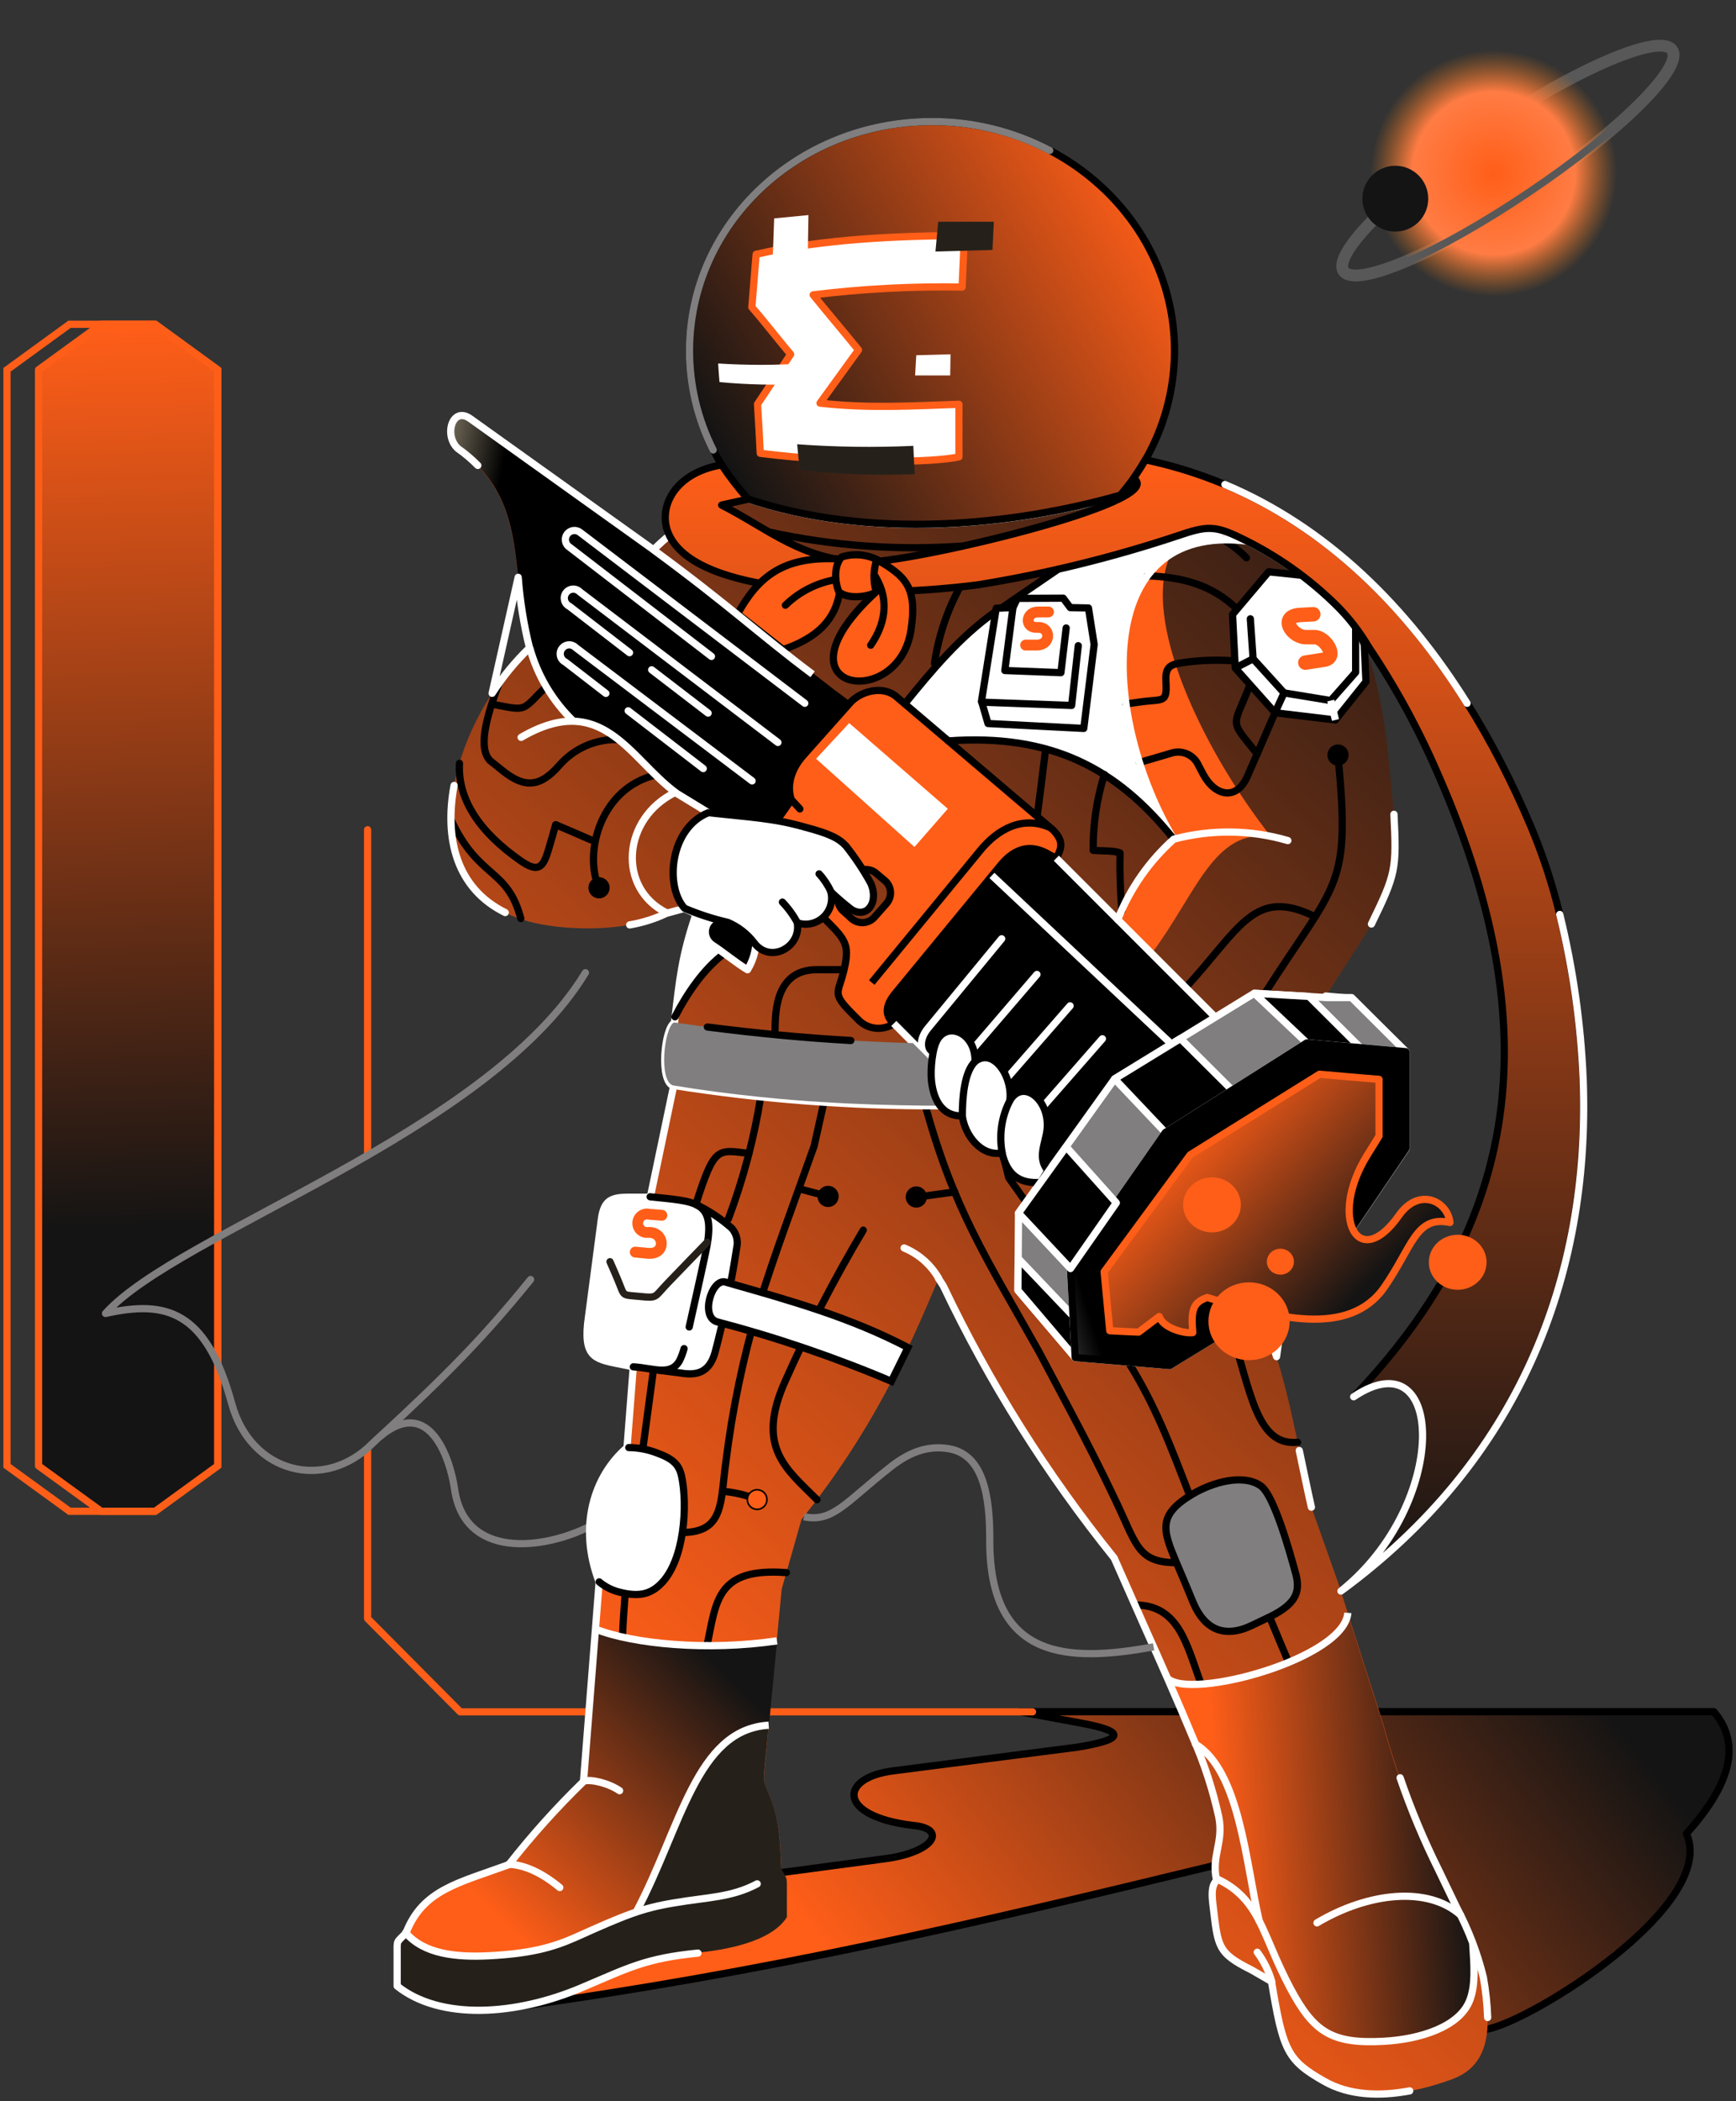 <svg width="248" height="300" viewBox="0 0 248 300" fill="none" xmlns="http://www.w3.org/2000/svg">
<rect x="0" y="0" width="248" height="300" fill="#333333" stroke="none"/>
<path fill-rule="evenodd" clip-rule="evenodd" d="M107.152 267.965L73.84 286.524C109.451 281.595 138.67 274.801 173.611 266.316L212.47 289.72C218.965 288.483 245.462 271.966 240.916 261.81C247.906 254.057 248.38 248.541 244.833 244.396H145.671L154.548 246.046C161.352 247.304 160.094 248.459 153.929 249.459L127.782 252.82C119.802 253.748 119.534 259.346 130.442 260.635C135.422 261.109 133.412 264.47 126.442 265.388L107.152 267.965Z" fill="url(#paint0_linear_693_20114)" stroke="black" stroke-width="1.031" stroke-linecap="round" stroke-linejoin="round"/>
<path d="M218.437 27.429C231.401 18.718 240.556 9.641 238.885 7.155C237.215 4.669 225.351 9.715 212.387 18.427C199.423 27.138 190.268 36.215 191.939 38.701C193.609 41.187 205.473 36.141 218.437 27.429Z" stroke="#585858" stroke-width="1.691" stroke-miterlimit="10"/>
<path d="M52.512 206.829V231.099L65.75 244.419H147.499M52.512 118.471V164.969V118.471Z" stroke="#FF5E18" stroke-width="1.031" stroke-linecap="round" stroke-linejoin="round"/>
<path d="M9.929 46.3H22.167L31.095 52.795V209.293L22.167 215.778H9.929L1 209.293V52.795L9.929 46.3Z" stroke="#FF5E18" stroke-width="1.031" stroke-miterlimit="10"/>
<path fill-rule="evenodd" clip-rule="evenodd" d="M14.436 46.3H22.169L31.098 52.795V209.293L22.169 215.778H14.436L5.508 209.293V52.795L14.436 46.3Z" fill="url(#paint1_linear_693_20114)" stroke="#FF5E18" stroke-width="1.031" stroke-linecap="round" stroke-linejoin="round"/>
<path d="M84.251 217.942C77.498 221.324 66.332 222.612 64.93 212.56C64.342 208.436 61.177 198.126 53.177 206.126C46.403 212.952 35.845 210.385 33.103 200.415C29.463 187.084 23.7 185.609 15.07 187.537C25.463 175.949 69.611 161.978 83.633 138.884" stroke="#807e7e" stroke-width="1.031" stroke-linecap="round" stroke-linejoin="round"/>
<path fill-rule="evenodd" clip-rule="evenodd" d="M106.647 71.207C124.339 77.177 144.795 75.074 160.033 70.733C171.178 73.826 182.849 77.538 192.757 88.343C195.85 91.704 197.552 101.169 198.108 106.004C198.304 107.798 198.469 109.623 198.665 111.468C200.212 126.934 200.212 125.294 189.386 142.234L192.994 142.564L200.861 150.183V163.999L190.613 179.113L179.952 187.145C183.808 195.96 185.21 205.796 187.334 215.168L191.118 225.839L197.644 246.243C199.581 253.398 202.216 260.346 205.511 266.986L208.14 272.451C209.802 275.574 211.069 278.892 211.914 282.328C212.677 287.483 213.852 294.504 207.491 296.855C201.872 298.917 194.644 300.329 189.128 297.164C183.839 294.174 183.282 292.69 181.653 282.947C180.705 282.379 179.756 281.854 178.797 281.297C173.9 278.853 174.014 277.956 173.312 272.193C173.117 270.595 173.034 269.286 173.818 268.523C173.003 265.058 174.849 263.1 174.127 259.481C173.272 255.568 172.025 251.751 170.405 248.088C168.168 242.685 165.786 237.365 163.404 232.025L159.177 222.478C149.542 210.515 141.344 197.462 134.753 183.588L134.082 182.557C129.463 193.558 124.504 204.445 114.493 216.962L111.668 226.901L109.369 250.975C108.946 255.233 109.008 253.831 110.348 257.532C111.441 260.625 111.441 263.46 111.606 266.966C112.483 268.42 112.421 268.11 112.421 269.791V273.791C110.07 277.513 103.049 278.523 99.688 278.864C92.151 279.616 89.749 280.988 83.253 283.73C73.644 287.854 62.839 288.462 56.715 283.565V278.946C56.715 276.956 56.571 277.431 57.973 276.008C60.355 269.822 65.479 268.863 72.665 266.234C75.95 262.042 79.515 258.077 83.336 254.367L85.573 225.87C82.552 217.972 84.821 210.776 89.553 206.693L90.45 195.156L89.079 194.877C85.264 194.094 83.418 194.063 83.924 189.001L85.882 174.133C86.254 171.329 87.316 170.937 89.893 170.937H92.883L96.213 155.039C94.151 154.482 94.904 146.791 96.327 146.049C97.079 139.698 97.358 136.563 99.42 130.491L97.739 129.707L95.172 130.408C91.357 132.367 84.697 133.089 78.284 132.14C56.87 128.944 63.675 103.808 75.624 92.498C72.603 81.528 75.82 71.558 65.376 64.114C63.314 62.289 64.541 57.98 67.149 59.856L93.316 78.558C96.285 75.527 101.018 72.115 106.647 71.207Z" fill="url(#paint2_linear_693_20114)"/>
<path fill-rule="evenodd" clip-rule="evenodd" d="M99.447 130.43C97.457 136.224 97.096 139.359 96.426 145.184C98.075 141.988 100.488 138.348 103.457 136.162C102.921 135.771 102.426 135.379 101.859 135.018C101.542 134.834 101.275 134.575 101.079 134.266C100.883 133.956 100.765 133.603 100.735 133.238C100.705 132.872 100.763 132.505 100.905 132.167C101.047 131.829 101.268 131.53 101.55 131.296L101.859 131.1C100.45 130.72 99.072 130.234 97.735 129.646L99.447 130.43Z" fill="white"/>
<path fill-rule="evenodd" clip-rule="evenodd" d="M181.56 119.448C173.415 118.252 170.899 127.624 164.517 136.14L159.362 130.985L163.569 124.356L167.693 119.85L156.867 101.106L158.929 83.043L167.28 79.105C162.857 88.27 171.765 106.993 181.56 119.448Z" fill="#FF5E18"/>
<path fill-rule="evenodd" clip-rule="evenodd" d="M171.571 75.559C166.581 77.24 157.137 79.92 151.136 81.291L143.074 86.807L144.692 86.756L145.342 85.436H151.889L152.92 86.776L155.518 86.828L156.332 92.035L154.868 104.005L143.527 103.407L141.197 103.304L140.3 100.211V100.066L142.362 87.271C137.207 90.88 133.238 95.705 129.402 100.427L135.588 105.747C140.25 105.341 144.946 105.732 149.476 106.902C152.441 107.71 155.269 108.954 157.869 110.593C161.668 113.072 165.018 116.178 167.777 119.779C165.741 116.323 164.098 112.651 162.879 108.83C162.012 106.085 161.368 103.275 160.951 100.427C159.92 93.323 160.725 86.57 164.044 82.178C164.488 80.663 167.653 76.807 177.561 76.776C178.654 76.93 173.427 75.477 171.571 75.559Z" fill="white"/>
<path d="M97.457 218.808C103.561 218.808 102.89 214.303 103.705 208.673C104.624 201.229 106.159 193.873 108.293 186.682C110.675 178.949 113.531 171.474 116.304 163.639C116.778 161.577 117.222 159.463 117.706 157.37" stroke="black" stroke-width="1.031" stroke-linecap="round" stroke-linejoin="round"/>
<path d="M116.716 214.127C112.324 209.735 107.983 206.652 112.097 197.363C115.402 189.904 119.151 182.65 123.325 175.64" stroke="black" stroke-width="1.031" stroke-linecap="round" stroke-linejoin="round"/>
<path d="M132.184 157.864C136.308 172.814 140.978 179.753 148.422 192.991C149.938 195.826 151.422 198.651 152.928 201.476C155.165 205.703 157.217 209.724 159.176 213.848C162.423 220.57 162.423 223.066 168.042 223.127" stroke="black" stroke-width="1.031" stroke-linecap="round" stroke-linejoin="round"/>
<path d="M161.18 194.476C165.046 200.662 167.149 206.26 169.892 213.374" stroke="black" stroke-width="1.031" stroke-linecap="round" stroke-linejoin="round"/>
<path d="M175.77 189.661C178.677 198.507 179.461 206.518 185.368 205.93" stroke="black" stroke-width="1.031" stroke-linecap="round" stroke-linejoin="round"/>
<path d="M181.371 230.87C182.268 233.025 183.165 235.211 184.093 237.365" stroke="black" stroke-width="1.031" stroke-linecap="round" stroke-linejoin="round"/>
<path d="M89.314 227.457C89.201 229.303 88.953 231.911 88.953 233.757" stroke="black" stroke-width="1.031" stroke-linecap="round" stroke-linejoin="round"/>
<path d="M100.996 234.963C102.336 228.684 102.285 223.787 112.337 224.539" stroke="black" stroke-width="1.031" stroke-linecap="round" stroke-linejoin="round"/>
<path d="M162.16 229.158C168.46 229.158 169.532 234.901 171.604 240.499" stroke="black" stroke-width="1.031" stroke-linecap="round" stroke-linejoin="round"/>
<path d="M104.051 174.041C106.169 168.405 107.716 162.571 108.67 156.627" stroke="black" stroke-width="1.031" stroke-linecap="round" stroke-linejoin="round"/>
<path d="M106.991 164.688C102.454 164.132 102.062 163.657 99.402 171.967" stroke="black" stroke-width="1.031" stroke-linecap="round" stroke-linejoin="round"/>
<path d="M114.152 169.73L118.276 170.823" stroke="black" stroke-width="1.031" stroke-linecap="round" stroke-linejoin="round"/>
<path d="M136.4 170.185C134.338 170.442 132.905 170.69 130.895 170.917" stroke="black" stroke-width="1.031" stroke-linecap="round" stroke-linejoin="round"/>
<path d="M146.623 171.721C145.788 170.514 144.942 169.339 144.107 168.164C143.829 167.04 143.54 165.926 143.262 164.771" stroke="black" stroke-width="1.031" stroke-linecap="round" stroke-linejoin="round"/>
<path d="M169.387 141.008C177.202 132.503 179.181 126.574 187.893 130.904" stroke="black" stroke-width="1.031" stroke-linecap="round" stroke-linejoin="round"/>
<path d="M180.641 141.904C191.105 125.532 192.951 126.924 191.136 107.809" stroke="black" stroke-width="1.031" stroke-linecap="round" stroke-linejoin="round"/>
<path d="M162.773 108.87C164.289 108.427 165.774 108.004 167.279 107.55C168.038 107.291 168.867 107.329 169.6 107.656C170.332 107.983 170.914 108.575 171.228 109.313C171.455 109.736 171.702 110.19 171.929 110.633C173.64 113.726 176.692 114.355 178.228 110.777C179.548 107.777 180.837 104.756 182.146 101.756" stroke="black" stroke-width="1.031" stroke-linecap="round" stroke-linejoin="round"/>
<path d="M178.578 97.725C176.135 104.086 175.485 102.519 179.609 107.664" stroke="black" stroke-width="1.031" stroke-linecap="round" stroke-linejoin="round"/>
<path d="M176.412 94.365C173.908 94.172 171.391 94.258 168.906 94.622C167.143 94.87 166.473 95.262 166.556 97.169C166.751 100.582 166.246 99.716 162.638 100.262L160.844 100.51" stroke="black" stroke-width="1.031" stroke-linecap="round" stroke-linejoin="round"/>
<path d="M163.898 82.22C168.878 82.385 173.105 83.478 176.714 86.952" stroke="black" stroke-width="1.031" stroke-linecap="round" stroke-linejoin="round"/>
<path d="M174.816 77.064C175.993 77.799 177.082 78.663 178.064 79.642" stroke="black" stroke-width="1.031" stroke-linecap="round" stroke-linejoin="round"/>
<path d="M149.374 106.943C148.982 110.16 148.591 113.325 148.168 116.542" stroke="black" stroke-width="1.031" stroke-linecap="round" stroke-linejoin="round"/>
<path d="M157.768 110.582C156.67 114.084 156.131 117.738 156.17 121.408C157.201 121.521 159.088 121.408 160.005 121.779C159.952 124.531 160.038 127.284 160.263 130.027" stroke="black" stroke-width="1.031" stroke-linecap="round" stroke-linejoin="round"/>
<path d="M137.136 83.815C135.29 87.201 134.058 90.888 133.496 94.703" stroke="black" stroke-width="1.031" stroke-linecap="round" stroke-linejoin="round"/>
<path d="M110.707 147.728C110.79 145.46 110.315 138.449 116.697 138.449H120.584" stroke="black" stroke-width="1.031" stroke-linecap="round" stroke-linejoin="round"/>
<path d="M71.352 97.395C69.29 102.798 68.331 106.912 70.032 108.623C70.847 109.262 71.063 109.458 71.877 110.098C74.971 112.562 77.177 112.366 79.837 109.345C80.879 108.131 82.178 107.164 83.641 106.515C85.103 105.866 86.692 105.551 88.291 105.592" stroke="black" stroke-width="1.031" stroke-linecap="round" stroke-linejoin="round"/>
<path d="M70.82 100.642C75.377 101.539 74.563 101.447 78.037 98.003" stroke="black" stroke-width="1.031" stroke-linecap="round" stroke-linejoin="round"/>
<path d="M65.637 108.984C65.359 114.325 68.73 118.944 74.287 122.841C76.896 124.687 77.597 123.872 78.35 121.326C78.71 120.13 79.051 118.944 79.38 117.748C81.061 118.47 82.742 119.171 84.391 119.903" stroke="black" stroke-width="1.031" stroke-linecap="round" stroke-linejoin="round"/>
<path d="M93.627 110.665C85.874 112.511 83.317 121.635 85.565 126.759" stroke="black" stroke-width="1.031" stroke-linecap="round" stroke-linejoin="round"/>
<path d="M64.43 117.047C68.409 125.584 72.492 123.872 74.4 131.151" stroke="black" stroke-width="1.031" stroke-linecap="round" stroke-linejoin="round"/>
<path d="M85.574 128.161C86.349 128.161 86.976 127.533 86.976 126.759C86.976 125.984 86.349 125.356 85.574 125.356C84.8 125.356 84.172 125.984 84.172 126.759C84.172 127.533 84.8 128.161 85.574 128.161Z" fill="black" stroke="black" stroke-width="0.227" stroke-miterlimit="10"/>
<path d="M191.14 109.21C191.915 109.21 192.543 108.582 192.543 107.807C192.543 107.033 191.915 106.405 191.14 106.405C190.366 106.405 189.738 107.033 189.738 107.807C189.738 108.582 190.366 109.21 191.14 109.21Z" fill="black" stroke="black" stroke-width="0.227" stroke-miterlimit="10"/>
<path d="M103.203 212.93C104.908 213.058 106.581 213.455 108.162 214.105" stroke="black" stroke-width="1.031" stroke-linecap="round" stroke-linejoin="round"/>
<path d="M108.164 215.508C108.938 215.508 109.566 214.881 109.566 214.106C109.566 213.332 108.938 212.704 108.164 212.704C107.389 212.704 106.762 213.332 106.762 214.106C106.762 214.881 107.389 215.508 108.164 215.508Z" fill="#FF5E18" stroke="black" stroke-width="0.227" stroke-miterlimit="10"/>
<path d="M118.297 172.227C119.071 172.227 119.699 171.599 119.699 170.825C119.699 170.051 119.071 169.423 118.297 169.423C117.522 169.423 116.895 170.051 116.895 170.825C116.895 171.599 117.522 172.227 118.297 172.227Z" fill="black" stroke="black" stroke-width="0.227" stroke-miterlimit="10"/>
<path d="M130.898 172.309C131.673 172.309 132.3 171.681 132.3 170.907C132.3 170.133 131.673 169.505 130.898 169.505C130.124 169.505 129.496 170.133 129.496 170.907C129.496 171.681 130.124 172.309 130.898 172.309Z" fill="black" stroke="black" stroke-width="0.227" stroke-miterlimit="10"/>
<path d="M91.84 206.828L93.355 195.538" stroke="black" stroke-width="1.031" stroke-linecap="round" stroke-linejoin="round"/>
<path fill-rule="evenodd" clip-rule="evenodd" d="M142.985 123.43L127.778 141.906C126.747 143.225 126.097 144.792 127.664 146.133L130.489 148.958L132.232 150.7L133.098 151.587C133.164 150.423 133.481 149.287 134.026 148.257C135.675 145.885 139.397 147.669 139.284 151.566C141.078 150.112 142.985 151.679 143.851 153.948C144.241 154.962 144.382 156.054 144.264 157.134C145.614 154.896 147.934 155.793 149.027 157.979C149.387 158.719 149.587 159.527 149.615 160.35C149.63 160.642 149.63 160.935 149.615 161.227C149.615 161.618 149.481 162.031 149.398 162.454L148.976 164.691C148.929 165.12 148.97 165.554 149.096 165.967C149.222 166.38 149.43 166.763 149.708 167.093L148.677 168.794L159.224 154.041L168.637 148.277L173.617 145.184L169.39 140.957L159.677 131.245L150.914 122.481L149.883 121.945C147.213 120.409 144.913 121.11 142.985 123.43Z" fill="black"/>
<path fill-rule="evenodd" clip-rule="evenodd" d="M65.407 64.052C75.851 71.496 72.624 81.466 75.655 92.436C76.212 94.38 77.001 96.249 78.006 98.004C79.081 99.839 80.402 101.518 81.934 102.994C84.295 103.111 86.545 104.027 88.316 105.592C90.184 107.178 91.957 108.871 93.626 110.665C94.501 111.552 95.438 112.375 96.43 113.129L101.194 116.036C105.245 116.49 108.132 116.686 110.988 117.16L113.05 114.191C112.432 112.459 112.772 110.067 114.813 107.778L121.536 100.22C120.855 99.746 120.185 99.189 119.473 98.705C117.068 96.856 114.521 94.87 111.834 92.746C111.834 92.746 111.772 92.746 111.772 92.694L105.38 87.704C101.627 84.766 97.626 81.683 93.337 78.549L67.232 59.794C64.572 57.918 63.345 62.228 65.407 64.052Z" fill="url(#paint3_linear_693_20114)"/>
<path fill-rule="evenodd" clip-rule="evenodd" d="M166.773 239.634C167.423 241.119 168.124 242.727 168.835 244.367C169.485 245.872 170.155 247.46 170.794 249.037C175.949 252.13 177.465 261.718 178.888 269.472C179.228 271.183 179.537 272.812 179.867 274.266C180.517 275.493 181.074 276.843 181.692 278.297C182.496 280.194 183.373 282.102 184.29 283.834C187.621 290.082 190.146 291.876 197.694 291.453C201.921 291.205 206.447 289.999 208.777 287.504C209.28 286.944 209.679 286.298 209.952 285.597C210.787 283.442 210.591 280.761 210.375 277.565C209.983 276.648 209.591 275.699 209.2 274.854C209.004 274.379 208.777 273.926 208.581 273.451C208.531 273.375 208.492 273.292 208.468 273.204L205.952 268.049L205.447 267.018C202.152 260.378 199.517 253.429 197.58 246.274L196.992 244.428L192.487 230.345C192.291 233.005 188.59 235.551 184.033 237.428C180.05 239.08 175.841 240.123 171.547 240.521C169.299 240.614 167.536 240.366 166.773 239.634Z" fill="url(#paint4_linear_693_20114)"/>
<path fill-rule="evenodd" clip-rule="evenodd" d="M85.07 232.603L84.143 244.366L83.359 254.305C79.538 258.016 75.973 261.98 72.688 266.172C65.471 268.801 60.378 269.76 57.996 275.946C60.625 279.039 65.275 279.472 69.894 279.246C75.719 278.936 78.853 278.122 82.266 276.616C86.215 274.853 88.71 273.761 90.916 273.008C97.329 260.966 99.463 246.965 109.846 246.325L110.042 244.366L111.021 234.283C107.713 234.758 104.373 234.986 101.031 234.964C96.985 234.993 92.948 234.588 88.988 233.757C87.657 233.466 86.347 233.08 85.07 232.603Z" fill="url(#paint5_linear_693_20114)"/>
<path fill-rule="evenodd" clip-rule="evenodd" d="M109.815 246.325C99.433 246.964 97.298 260.966 90.885 273.008C88.679 273.76 86.184 274.853 82.235 276.616C78.853 278.122 75.719 278.936 69.863 279.245C65.244 279.472 60.584 278.998 57.965 275.946C56.563 277.369 56.707 276.895 56.707 278.885V283.504C60.831 286.834 67.172 287.628 73.812 286.493C77.057 285.927 80.223 284.978 83.246 283.669C89.741 280.926 92.143 279.544 99.68 278.802C103.041 278.462 110.062 277.451 112.413 273.73V269.729C112.413 268.245 112.475 268.296 111.856 267.317C111.76 267.186 111.674 267.048 111.598 266.904C111.433 263.399 111.433 260.543 110.341 257.47C109 253.769 108.938 255.171 109.361 250.913L109.815 246.325Z" fill="url(#paint6_linear_693_20114)"/>
<path d="M200.015 253.831C201.555 258.321 203.387 262.705 205.5 266.956L208.129 272.42C209.79 275.544 211.058 278.862 211.902 282.297C212.249 284.201 212.456 286.127 212.521 288.061M201.386 298.536C197.179 299.319 192.756 299.237 189.117 297.134C183.828 294.144 183.271 292.659 181.642 282.916C180.693 282.349 179.745 281.823 178.786 281.266C173.889 278.823 174.002 277.926 173.301 272.162C173.105 270.564 173.023 269.255 173.806 268.492C172.992 265.028 174.837 263.069 174.116 259.45C173.26 255.537 172.013 251.72 170.394 248.057C168.156 242.655 165.775 237.335 163.393 231.994L159.166 222.447C149.536 210.493 141.342 197.451 134.751 183.588L134.081 182.557M99.707 278.864C92.171 279.617 89.768 280.988 83.273 283.73C73.664 287.855 62.859 288.463 56.735 283.565V278.947C56.735 276.957 56.59 277.431 57.992 276.008C60.374 269.822 65.498 268.863 72.684 266.234C75.969 262.042 79.535 258.077 83.355 254.367L85.593 225.87C82.572 217.972 84.84 210.776 89.573 206.693L90.469 195.156L89.098 194.878C85.283 194.094 83.438 194.063 83.943 189.001L85.902 174.134C86.273 171.329 87.335 170.938 89.913 170.938H92.903L96.233 155.039C94.171 154.483 94.923 146.791 96.346 146.049C97.099 139.698 97.377 136.564 99.439 130.491L97.759 129.707L95.192 130.409C93.531 131.199 91.768 131.754 89.954 132.058M72.179 130.295C65.179 126.852 63.467 119.686 64.869 112.149M68.261 66.455C67.389 65.572 66.44 64.768 65.426 64.052C63.364 62.228 64.591 57.918 67.2 59.794L93.367 78.497C96.305 75.528 101.037 72.115 106.667 71.187C124.359 77.157 144.814 75.053 160.052 70.713C171.198 73.806 182.869 77.517 192.777 88.323M185.611 207.106C186.199 209.827 186.735 212.539 187.343 215.199M70.303 98.993C71.824 96.628 73.616 94.448 75.644 92.498C74.823 89.192 74.282 85.822 74.025 82.425L70.303 98.993ZM189.395 142.214L193.004 142.544L200.87 150.163V163.999L190.622 179.114L179.961 187.145C180.877 189.287 181.679 191.476 182.364 193.702L189.395 142.214Z" stroke="white" stroke-width="1.031" stroke-linecap="round" stroke-linejoin="round"/>
<path fill-rule="evenodd" clip-rule="evenodd" d="M185.951 82.136C188.402 83.989 190.679 86.059 192.756 88.323C193.676 89.42 194.398 90.669 194.89 92.014L195.138 97.334L190.766 102.798L182.147 101.767L176.466 95.385L176.074 87.745L181.229 81.642L185.951 82.136Z" fill="white" stroke="black" stroke-width="1.031" stroke-linecap="round" stroke-linejoin="round"/>
<path fill-rule="evenodd" clip-rule="evenodd" d="M132.232 150.699L133.098 151.586C133.164 150.422 133.481 149.286 134.026 148.256C135.675 145.884 139.397 147.668 139.284 151.565C141.078 150.112 142.985 151.679 143.851 153.947C144.241 154.961 144.382 156.053 144.264 157.133C145.614 154.895 147.934 155.792 149.027 157.978C149.509 158.988 149.702 160.113 149.584 161.226C149.367 163.236 148.13 165.278 149.697 167.103L148.666 168.804L159.214 154.05L167.338 149.07L141.697 124.996L127.778 141.905C126.747 143.224 126.097 144.792 127.664 146.132L130.489 148.957L132.232 150.699Z" fill="black"/>
<path d="M74.445 105.283C86.013 98.54 89.91 108.252 96.478 113.129C88.89 116.82 88.137 126.841 95.251 130.347" stroke="white" stroke-width="1.031" stroke-linecap="round" stroke-linejoin="round"/>
<path fill-rule="evenodd" clip-rule="evenodd" d="M89.574 206.632C87.955 208.055 86.647 209.797 85.732 211.748C84.817 213.699 84.314 215.818 84.254 217.973C84.162 220.659 84.618 223.336 85.594 225.84C86.455 226.559 87.472 227.067 88.563 227.324C88.808 227.404 89.06 227.459 89.316 227.489C90.197 227.744 91.131 227.755 92.018 227.523C92.906 227.291 93.714 226.823 94.358 226.17C96.069 224.489 97.049 221.716 97.451 218.839C97.869 216.176 97.841 213.462 97.368 210.807C97.007 209.127 96.193 208.281 93.791 207.415C93.152 207.182 92.498 206.996 91.832 206.859L89.574 206.632Z" fill="white"/>
<path d="M167.671 119.82C157.567 103.014 155.578 74.517 178.146 77.26" stroke="white" stroke-width="1.031" stroke-linecap="round" stroke-linejoin="round"/>
<path d="M178.621 88.353L179.013 94.055L183.436 98.932L190.107 100.025L193.664 95.993V89.529" stroke="black" stroke-width="1.031" stroke-linecap="round" stroke-linejoin="round"/>
<path fill-rule="evenodd" clip-rule="evenodd" d="M85.542 176.505L83.913 188.939C83.439 194.002 85.284 194.033 89.068 194.816L90.439 195.094V195.146C91.47 195.239 92.45 195.435 93.316 195.538L93.965 195.631L97.213 196.043C99.698 196.466 101.337 195.847 102.11 193.136C102.533 191.651 102.863 190.28 103.141 188.939C102.915 188.877 102.667 188.795 102.42 188.743C99.894 188.063 101.626 182.495 103.564 183.052C103.791 183.114 104.038 183.197 104.265 183.248C104.544 181.681 104.822 180.031 105.162 178.217C105.283 177.724 105.284 177.21 105.165 176.717C105.047 176.224 104.813 175.766 104.482 175.381C102.934 174.005 101.198 172.856 99.327 171.969C97.924 171.33 95.718 171.185 92.8 170.876H89.913C87.336 170.876 86.274 171.268 85.903 174.072L85.542 176.505Z" fill="white"/>
<path d="M190.109 100.024L190.78 102.798" stroke="white" stroke-width="1.031" stroke-miterlimit="10"/>
<path d="M183.433 98.931L182.145 101.756" stroke="black" stroke-width="1.031" stroke-miterlimit="10"/>
<path d="M176.469 95.375L179.015 94.065" stroke="black" stroke-width="1.031" stroke-miterlimit="10"/>
<path fill-rule="evenodd" clip-rule="evenodd" d="M133.136 17.357C152.282 17.357 167.788 31.998 167.788 50.082C167.773 57.665 165.019 64.987 160.035 70.702C144.755 75.043 124.341 77.146 106.649 71.176C101.434 65.381 98.534 57.868 98.504 50.072C98.504 32.029 114.01 17.357 133.136 17.357Z" fill="url(#paint7_linear_693_20114)" stroke="black" stroke-width="1.031" stroke-linecap="round" stroke-linejoin="round"/>
<path fill-rule="evenodd" clip-rule="evenodd" d="M191.55 227.179C223.584 203.713 231.76 167.999 222.821 130.563C221.767 126.213 220.364 121.954 218.625 117.83C208.242 93.416 190.715 71.331 163.62 65.65C163.28 66.259 162.661 67.238 161.94 68.31C167.311 71.641 129.628 80.538 123.194 80.26C114.43 79.899 109.894 75.589 103.089 72.115L106.873 71.269C105.5 69.727 104.236 68.09 103.089 66.372C96.285 67.527 93.934 72.507 95.501 76.177C99.398 85.271 124.029 85.157 136.515 83.868C137.69 83.755 138.752 83.621 139.68 83.507C149.362 81.943 158.902 79.602 168.208 76.507C172.332 75.105 173.466 74.971 177.25 76.816C182.363 79.272 187.029 82.565 191.055 86.559C192.779 88.311 194.282 90.267 195.53 92.385C199.436 98.208 202.791 104.383 205.551 110.829C222.264 149.101 215.573 176.165 193.375 199.435C206.417 190.671 207.15 214.714 191.55 227.179Z" fill="url(#paint8_linear_693_20114)" stroke="black" stroke-width="1.031" stroke-linecap="round" stroke-linejoin="round"/>
<path d="M75.66 92.436C76.769 96.455 78.938 100.101 81.939 102.994" stroke="white" stroke-width="1.031" stroke-miterlimit="10"/>
<path fill-rule="evenodd" clip-rule="evenodd" d="M110.09 118.417L115.967 129.335L118.493 131.882C120.812 134.202 121.204 135.068 120.761 137.594C119.977 141.903 118.493 141.481 121.74 144.728L122.771 145.759C123.428 146.371 124.273 146.742 125.167 146.813C126.062 146.884 126.954 146.651 127.7 146.151C126.132 144.811 126.751 143.244 127.813 141.924L143.02 123.448C144.948 121.128 147.248 120.427 149.877 122.015L150.908 122.551C151.547 121.231 152.114 120.231 150.454 118.52L127.865 99.312C125.741 97.807 122.833 98.869 121.544 100.24L114.822 107.797C112.76 110.066 112.441 112.478 113.059 114.21L110.09 118.417ZM125.235 124.747L126.462 125.778C126.908 126.183 127.178 126.746 127.214 127.347C127.251 127.948 127.051 128.539 126.658 128.995L124.895 130.985C124.488 131.426 123.925 131.692 123.326 131.729C122.727 131.765 122.137 131.569 121.678 131.181L120.472 130.088C120.248 129.892 120.064 129.654 119.932 129.386C119.801 129.119 119.724 128.828 119.705 128.531C119.687 128.233 119.728 127.935 119.826 127.654C119.924 127.373 120.077 127.113 120.276 126.892L122.039 124.912C122.236 124.687 122.475 124.504 122.744 124.374C123.012 124.243 123.304 124.168 123.602 124.152C123.901 124.137 124.199 124.182 124.479 124.284C124.76 124.386 125.017 124.544 125.235 124.747Z" fill="#FF5E18" stroke="black" stroke-width="1.031" stroke-linecap="round" stroke-linejoin="round"/>
<path fill-rule="evenodd" clip-rule="evenodd" d="M145.5 173.205L145.418 184.227L153.594 193.836L152.924 181.124L166.471 161.699L186.679 148.904L200.845 150.162L193.092 142.44H189.597L179.184 141.821L159.223 154.049L145.5 173.205Z" fill="#807e7e" stroke="white" stroke-width="1.031" stroke-linejoin="round"/>
<path d="M150.906 122.532L173.609 145.235" stroke="white" stroke-width="1.031" stroke-miterlimit="10"/>
<path d="M127.684 146.132L133.107 151.586" stroke="white" stroke-width="1.031" stroke-miterlimit="10"/>
<path d="M135.488 105.788C150.067 104.757 159.532 109.603 167.677 119.82" stroke="black" stroke-width="1.031" stroke-linecap="round" stroke-linejoin="round"/>
<path d="M129.27 100.468C133.105 95.746 137.105 90.921 142.229 87.312" stroke="black" stroke-width="1.031" stroke-linecap="round" stroke-linejoin="round"/>
<path d="M96.426 145.182C98.075 141.986 100.488 138.347 103.457 136.161" stroke="black" stroke-width="1.031" stroke-linecap="round" stroke-linejoin="round"/>
<path fill-rule="evenodd" clip-rule="evenodd" d="M140.215 100.108L141.143 103.304L154.824 104.005L156.309 92.014L155.494 86.808L152.896 86.756L151.886 85.405L145.339 85.436L144.7 86.756L142.318 86.838L140.215 100.108Z" fill="white" stroke="black" stroke-width="1.031" stroke-linecap="round" stroke-linejoin="round"/>
<path d="M140.242 100.252L153.089 100.726L154.037 92.189" stroke="black" stroke-width="1.031" stroke-linecap="round" stroke-linejoin="round"/>
<path d="M144.702 86.756L143.547 95.736L151.558 96.045L152.31 89.663" stroke="black" stroke-width="1.031" stroke-linecap="round" stroke-linejoin="round"/>
<path d="M143.07 86.807L151.133 81.291" stroke="black" stroke-width="1.031" stroke-linecap="round" stroke-linejoin="round"/>
<path d="M96.203 154.978C108.786 156.966 121.509 157.938 134.248 157.885" stroke="white" stroke-width="1.031" stroke-miterlimit="10"/>
<path d="M124.535 140.286L140 121.47C142.516 118.377 146.073 116.428 149.96 118.14" stroke="black" stroke-width="1.031" stroke-miterlimit="10"/>
<path fill-rule="evenodd" clip-rule="evenodd" d="M104.35 129.388C103.422 130.006 102.505 130.646 101.577 131.295C101.295 131.529 101.073 131.828 100.931 132.166C100.79 132.504 100.731 132.871 100.762 133.237C100.792 133.602 100.91 133.955 101.106 134.264C101.302 134.574 101.569 134.833 101.886 135.017C103.453 136.048 105.154 137.481 106.783 138.461C107.463 137.358 107.876 136.112 107.99 134.821C108.577 133.955 109.134 133.058 109.722 132.192L104.35 129.388Z" fill="black" stroke="white" stroke-width="1.031" stroke-linecap="round" stroke-linejoin="round"/>
<path fill-rule="evenodd" clip-rule="evenodd" d="M130.635 120.933L135.398 115.479L121.314 103.241L116.582 108.334L130.635 120.933Z" fill="white"/>
<path d="M141.703 124.996L167.344 149.07" stroke="white" stroke-width="1.031" stroke-miterlimit="10"/>
<path d="M113.062 114.19L114.269 115.5" stroke="black" stroke-width="1.031" stroke-linecap="round" stroke-linejoin="round"/>
<path fill-rule="evenodd" clip-rule="evenodd" d="M112.949 50.587C111.382 52.969 109.784 55.319 108.217 57.701C108.361 60.021 108.495 62.372 108.609 64.722C120.589 66.238 133.353 66.073 136.992 65.228V57.722C130.476 57.949 123.981 58.34 117.145 57.557C118.826 55.206 120.96 52.319 122.641 49.968C120.455 47.257 118.352 44.813 116.166 42.102C123.225 41.235 130.335 40.863 137.446 40.988L137.776 33.627C128.208 33.678 117.712 34.101 108.021 36.308L107.402 43.865C109.341 46.082 111.021 48.319 112.949 50.587Z" fill="white" stroke="#FF5E18" stroke-width="1.031" stroke-linecap="round" stroke-linejoin="round"/>
<path fill-rule="evenodd" clip-rule="evenodd" d="M119.981 84.435V79.816C111.836 79.311 108.279 82.414 105.371 87.652L111.866 92.745C118.125 90.621 119.496 87.26 119.981 84.435Z" fill="#FF5E18" stroke="black" stroke-width="1.031" stroke-miterlimit="10"/>
<path fill-rule="evenodd" clip-rule="evenodd" d="M125.271 79.899C123.702 79.128 121.894 78.995 120.229 79.528C119.25 80.621 119.136 82.621 119.806 84.436C120.982 85.663 124.229 85.219 125.188 84.487C124.876 82.971 124.904 81.404 125.271 79.899Z" fill="#FF5E18" stroke="black" stroke-width="1.031" stroke-linecap="round" stroke-linejoin="round"/>
<path fill-rule="evenodd" clip-rule="evenodd" d="M125.179 84.487C124.727 82.987 124.756 81.383 125.262 79.899C129.314 82.25 131.108 83.786 130.128 90.034C128.283 101.736 109.663 98.705 125.179 84.487Z" fill="#FF5E18" stroke="black" stroke-width="1.031" stroke-linecap="round" stroke-linejoin="round"/>
<path d="M124.97 82.189C127.29 85.89 126.228 89.467 124.383 92.127" stroke="black" stroke-width="1.031" stroke-linecap="round" stroke-linejoin="round"/>
<path d="M119.416 82.755C116.694 83.211 114.176 84.488 112.199 86.415" stroke="black" stroke-width="1.031" stroke-linecap="round" stroke-linejoin="round"/>
<path d="M134.084 182.496C132.958 180.558 131.227 179.044 129.156 178.187" stroke="white" stroke-width="1.031" stroke-linecap="round" stroke-linejoin="round"/>
<path d="M92.879 170.876C99.323 171.577 102.158 171.33 101.003 177.846C100.715 179.413 99.343 185.516 98.457 189.465M97.725 192.558C97.561 193.167 97.336 193.757 97.054 194.321C95.766 196.507 93.415 195.352 90.477 195.156" stroke="black" stroke-width="1.031" stroke-linecap="round" stroke-linejoin="round"/>
<path d="M99.399 171.968C101.27 172.855 103.006 174.004 104.554 175.38C104.885 175.765 105.119 176.222 105.237 176.716C105.356 177.209 105.355 177.723 105.234 178.216C104.472 183.241 103.44 188.221 102.141 193.134C101.358 195.846 99.728 196.465 97.244 196.042L93.996 195.63" stroke="black" stroke-width="1.031" stroke-miterlimit="10"/>
<path fill-rule="evenodd" clip-rule="evenodd" d="M103.625 183.052C113.306 185.805 121.43 188.093 129.709 192.403L127.338 197.218C119.266 193.801 110.959 190.969 102.48 188.743C99.954 188.062 101.686 182.495 103.625 183.052Z" fill="white" stroke="black" stroke-width="1.031" stroke-miterlimit="10"/>
<path d="M87.141 180.144C87.532 181.01 87.893 181.876 88.254 182.721C89.285 185.185 88.728 184.845 91.347 185.103C93.966 185.36 93.409 185.268 95.317 183.278C97.224 181.288 99.131 179.329 101.028 177.37" stroke="#25211A" stroke-width="1.031" stroke-linecap="round" stroke-linejoin="round"/>
<path d="M85.598 225.859C86.459 226.578 87.475 227.087 88.567 227.344C91.196 228.014 92.877 227.643 94.361 226.189C97.836 222.808 98.228 214.848 97.382 210.827C97.021 209.147 96.207 208.301 93.805 207.435C92.534 206.948 91.186 206.693 89.825 206.683" stroke="black" stroke-width="1.031" stroke-linecap="round" stroke-linejoin="round"/>
<path fill-rule="evenodd" clip-rule="evenodd" d="M170.475 228.861C169.692 226.923 168.877 225.026 168.063 223.118C166.104 218.468 165.351 216.345 170.28 213.375C173.373 211.53 177.672 210.437 180.105 212.148C182.033 213.489 184.332 221.891 185.002 224.325C185.786 226.985 185.508 228.861 181.363 230.872C180.548 231.263 179.744 231.655 178.899 232.047C174.981 233.954 172.125 232.717 170.475 228.861Z" fill="#807e7e" stroke="black" stroke-width="1.031" stroke-linecap="round" stroke-linejoin="round"/>
<path d="M57.949 275.946C60.578 279.039 65.228 279.472 69.847 279.245C75.672 278.936 78.807 278.122 82.219 276.616C89.364 273.4 91.746 272.441 96.334 271.688C101.087 270.874 104.479 270.935 108.17 268.977" stroke="white" stroke-width="1.031" stroke-linecap="round" stroke-linejoin="round"/>
<path d="M72.688 266.173C75.018 266.286 77.42 267.41 79.966 269.503" stroke="white" stroke-width="1.031" stroke-linecap="round" stroke-linejoin="round"/>
<path d="M83.359 254.305C84.452 253.996 86.968 254.615 88.514 255.677" stroke="white" stroke-width="1.031" stroke-linecap="round" stroke-linejoin="round"/>
<path d="M109.812 246.325C99.43 246.964 97.296 260.966 90.883 273.008" stroke="white" stroke-width="1.031" stroke-miterlimit="10"/>
<path d="M85.07 232.603C90.473 234.737 101.082 235.747 110.99 234.283" stroke="white" stroke-width="1.031" stroke-miterlimit="10"/>
<path d="M166.773 239.634C170.052 242.799 192.054 236.809 192.549 230.282" stroke="white" stroke-width="1.031" stroke-miterlimit="10"/>
<path d="M173.809 268.245C178.541 270.431 179.83 273.957 181.706 278.297C182.51 280.195 183.387 282.102 184.304 283.834C187.634 290.082 190.16 291.876 197.707 291.453C202.863 291.175 208.513 289.391 209.966 285.597C210.801 283.442 210.605 280.731 210.389 277.514" stroke="white" stroke-width="1.031" stroke-miterlimit="10"/>
<path d="M181.671 282.915C181.24 281.411 180.542 279.996 179.609 278.739" stroke="white" stroke-width="1.031" stroke-linecap="round" stroke-linejoin="round"/>
<path d="M208.637 273.421C204.018 269.297 195.533 270.152 188.141 274.544" stroke="white" stroke-width="1.031" stroke-linecap="round" stroke-linejoin="round"/>
<path d="M170.789 249.036C177.089 252.82 178.006 266.203 179.883 274.265" stroke="white" stroke-width="1.031" stroke-linecap="round" stroke-linejoin="round"/>
<path d="M132.239 150.699C131.425 149.885 131.311 148.318 132.569 146.802L143.096 134.038" stroke="white" stroke-width="1.031" stroke-linecap="round" stroke-linejoin="round"/>
<path d="M139.125 149.627L148.136 139.131" stroke="white" stroke-width="1.031" stroke-linecap="round" stroke-linejoin="round"/>
<path d="M143.859 153.936L152.87 143.615" stroke="white" stroke-width="1.031" stroke-linecap="round" stroke-linejoin="round"/>
<path d="M149.031 157.968L157.486 148.317" stroke="white" stroke-width="1.031" stroke-linecap="round" stroke-linejoin="round"/>
<path d="M153.602 193.836L167.098 194.981L179.944 187.114" stroke="white" stroke-width="1.031" stroke-linecap="round" stroke-linejoin="round"/>
<path d="M208.241 183.64C210.234 183.64 211.85 182.112 211.85 180.227C211.85 178.342 210.234 176.814 208.241 176.814C206.248 176.814 204.633 178.342 204.633 180.227C204.633 182.112 206.248 183.64 208.241 183.64Z" fill="#FF5E18" stroke="#FF5E18" stroke-width="1.031" stroke-miterlimit="10"/>
<path d="M164.798 235.139C152.642 237.355 141.249 237.129 141.394 219.674C141.394 213.786 140.548 207.683 135.538 206.848C132.269 206.291 129.547 207.6 127.114 209.539C120.866 214.436 118.969 217.426 114.855 216.56" stroke="#807e7e" stroke-width="1.031" stroke-miterlimit="10"/>
<path d="M54.324 205.063C63.871 196.238 68.996 191.062 75.8 182.69" stroke="#807e7e" stroke-width="1.031" stroke-linecap="round" stroke-linejoin="round"/>
<path d="M109.812 75.951C118.923 77.948 128.274 78.625 137.578 77.962" stroke="black" stroke-width="1.031" stroke-miterlimit="10"/>
<path fill-rule="evenodd" clip-rule="evenodd" d="M141.782 35.688L133.637 35.915L134.029 31.657H141.978L141.782 35.688Z" fill="#25211A"/>
<path fill-rule="evenodd" clip-rule="evenodd" d="M130.478 63.66C124.945 63.91 119.403 63.834 113.879 63.434C113.982 64.671 114.126 65.867 114.24 67.104C119.695 67.719 125.189 67.916 130.674 67.692C130.592 66.341 130.53 65.021 130.478 63.66Z" fill="#25211A"/>
<path d="M101.638 93.723L81.399 78.155C81.246 78.064 81.113 77.942 81.009 77.797C80.905 77.651 80.832 77.487 80.795 77.312C80.757 77.138 80.756 76.957 80.791 76.782C80.827 76.607 80.898 76.441 81 76.295C81.102 76.149 81.234 76.025 81.386 75.932C81.538 75.838 81.708 75.778 81.885 75.753C82.061 75.728 82.241 75.74 82.413 75.788C82.585 75.836 82.746 75.919 82.884 76.031L114.969 100.415" stroke="white" stroke-width="1.031" stroke-linecap="round" stroke-linejoin="round"/>
<path d="M89.93 93.19L81.332 86.561C81.163 86.478 81.015 86.36 80.897 86.214C80.778 86.068 80.694 85.898 80.648 85.717C80.603 85.535 80.597 85.345 80.632 85.161C80.668 84.977 80.743 84.802 80.852 84.65C80.962 84.498 81.103 84.371 81.267 84.279C81.43 84.188 81.612 84.132 81.799 84.118C81.986 84.104 82.174 84.13 82.35 84.196C82.525 84.262 82.684 84.365 82.816 84.499L111.128 106.005M101.158 101.82L93.095 95.633L101.158 101.82Z" stroke="white" stroke-width="1.031" stroke-linecap="round" stroke-linejoin="round"/>
<path d="M86.554 99.004L80.749 94.519C80.581 94.436 80.433 94.318 80.315 94.172C80.197 94.026 80.112 93.856 80.066 93.675C80.02 93.493 80.015 93.303 80.05 93.119C80.086 92.934 80.161 92.76 80.27 92.608C80.38 92.456 80.521 92.329 80.685 92.237C80.848 92.146 81.03 92.091 81.217 92.076C81.404 92.062 81.592 92.088 81.768 92.154C81.943 92.22 82.103 92.323 82.234 92.457L107.442 111.499M100.462 109.736L89.74 101.488L100.462 109.736Z" stroke="white" stroke-width="1.031" stroke-linecap="round" stroke-linejoin="round"/>
<path fill-rule="evenodd" clip-rule="evenodd" d="M168.633 148.286L159.23 154.049L166.478 161.7L176.026 155.648L168.633 148.286Z" fill="black" stroke="white" stroke-width="1.031" stroke-linecap="round" stroke-linejoin="round"/>
<path fill-rule="evenodd" clip-rule="evenodd" d="M186.992 142.265L179.188 141.821L186.683 148.904L194.333 149.575L186.992 142.265Z" fill="black" stroke="white" stroke-width="1.031" stroke-linecap="round" stroke-linejoin="round"/>
<path fill-rule="evenodd" clip-rule="evenodd" d="M145.418 184.227L145.449 179.67L153.285 187.897L153.594 193.836L145.418 184.227Z" fill="black" stroke="white" stroke-width="1.031" stroke-linecap="round" stroke-linejoin="round"/>
<path d="M96.426 113.128L101.189 116.035" stroke="white" stroke-width="1.031" stroke-miterlimit="10"/>
<path fill-rule="evenodd" clip-rule="evenodd" d="M114.797 51.898C110.732 52.157 106.655 52.157 102.59 51.898C102.652 52.794 102.703 53.66 102.786 54.557C106.806 54.93 110.847 55.016 114.88 54.815C114.859 53.856 114.828 52.877 114.797 51.898Z" fill="white"/>
<path fill-rule="evenodd" clip-rule="evenodd" d="M115.388 37.091L110.367 37.596L110.594 31.183L115.491 30.709L115.388 37.091Z" fill="white"/>
<path fill-rule="evenodd" clip-rule="evenodd" d="M135.741 53.608H130.73L130.895 50.721L135.793 50.587L135.741 53.608Z" fill="white"/>
<path d="M187.613 87.704L185.675 87.807C182.654 88.003 184.582 91.086 186.706 90.972H187.737C189.283 90.89 191.211 93.88 189.17 94.189L186.479 94.612" stroke="#FF5E18" stroke-width="2.062" stroke-linecap="round" stroke-linejoin="round"/>
<path d="M149.784 87.375H148.279C146.567 87.375 146.371 89.581 148.021 89.581H148.361C150.155 89.581 150.176 92.19 147.969 92.107H146.516" stroke="#FF5E18" stroke-width="1.547" stroke-linecap="round" stroke-linejoin="round"/>
<path d="M94.554 173.517L92.74 173.372C92.555 173.327 92.362 173.322 92.175 173.358C91.988 173.394 91.811 173.47 91.656 173.581C91.501 173.691 91.372 173.834 91.278 174C91.184 174.165 91.126 174.349 91.11 174.539C91.093 174.729 91.118 174.92 91.182 175.099C91.246 175.278 91.349 175.442 91.482 175.578C91.615 175.714 91.776 175.819 91.954 175.887C92.132 175.955 92.323 175.983 92.513 175.97H92.905C95.029 176.135 95.111 179.249 92.482 178.94L90.75 178.775" stroke="#FF5E18" stroke-width="1.547" stroke-linecap="round" stroke-linejoin="round"/>
<path fill-rule="evenodd" clip-rule="evenodd" d="M110.709 147.73C106.059 147.276 101.43 146.699 96.275 145.987C94.852 146.771 94.069 154.421 96.162 154.978C100.389 155.679 104.533 156.205 108.626 156.627C111.647 156.937 114.637 157.194 117.668 157.359C122.452 157.669 127.236 157.803 132.164 157.865C132.866 157.865 133.536 157.865 134.227 157.865C133.5 156.819 133.082 155.59 133.02 154.318C132.939 153.402 132.939 152.481 133.02 151.565L132.154 150.678L130.412 148.936C123.421 148.74 117.122 148.338 110.709 147.73Z" fill="#807e7e"/>
<path d="M157.827 190.362L157.043 181.939L169.302 165.226L187.808 153.72L196.314 154.441" stroke="#25211A" stroke-width="1.031" stroke-linecap="round" stroke-linejoin="round"/>
<path fill-rule="evenodd" clip-rule="evenodd" d="M167.096 194.981L153.6 193.837L152.93 181.124L166.477 161.7L186.685 148.905L200.851 150.163V163.968L190.613 179.083L179.942 187.115L167.096 194.981Z" fill="url(#paint9_linear_693_20114)" stroke="black" stroke-width="1.031" stroke-linecap="round" stroke-linejoin="round"/>
<path fill-rule="evenodd" clip-rule="evenodd" d="M162.663 190.197C161.271 190.135 159.9 190.084 158.539 190.001C158.26 187.197 158.013 184.403 157.734 181.578L170.024 164.886L188.5 153.38C191.356 153.638 194.181 153.885 197.006 154.112C197.006 156.823 197.006 159.514 197.006 162.205C196.449 163.123 195.861 164.051 195.294 164.968C189.778 173.876 194.067 181.774 199.862 173.516C202.717 169.484 206.78 171.454 207.141 174.547C202.243 173.516 201.769 178.021 197.738 183.826C192.665 191.043 182.169 188.135 172.457 185.259C170.395 185.98 170.127 187.073 170.395 190.27C169.024 190.434 166.086 189.538 165.611 187.97L162.663 190.197Z" fill="url(#paint10_linear_693_20114)" stroke="#FF5E18" stroke-width="1.031" stroke-linecap="round" stroke-linejoin="round"/>
<path d="M93.352 78.497C104.497 86.694 108.281 90.426 116.085 96.272" stroke="white" stroke-width="1.031" stroke-linejoin="round"/>
<path d="M101.051 146.636C108.134 147.533 114.629 148.172 121.547 148.564" stroke="black" stroke-width="1.031" stroke-linecap="round" stroke-linejoin="round"/>
<path fill-rule="evenodd" clip-rule="evenodd" d="M101.195 116.035C107.123 116.685 110.546 116.819 114.99 118.097C118.464 119.015 119.805 119.664 120.846 120.778C122.179 122.459 123.369 124.249 124.403 126.129C125.599 128.902 123.815 131.222 121.629 129.851C120.608 129.063 119.627 128.223 118.691 127.335C118.855 127.983 118.841 128.662 118.65 129.302C118.46 129.943 118.1 130.519 117.609 130.972C117.118 131.425 116.514 131.737 115.861 131.875C115.208 132.014 114.529 131.973 113.897 131.758C114.485 135.222 110.01 137.686 107.711 134.583C106.736 133.315 105.451 132.321 103.979 131.696C101.861 131.21 99.791 130.537 97.793 129.686C94.947 126.562 95.679 118.252 101.195 116.035Z" fill="white" stroke="black" stroke-width="1.031" stroke-linecap="round" stroke-linejoin="round"/>
<path d="M113.897 131.719C113.321 130.657 112.607 129.675 111.773 128.801" stroke="black" stroke-width="1.031" stroke-linecap="round" stroke-linejoin="round"/>
<path d="M118.692 127.295C118.268 126.37 117.701 125.517 117.012 124.769" stroke="black" stroke-width="1.031" stroke-linecap="round" stroke-linejoin="round"/>
<path fill-rule="evenodd" clip-rule="evenodd" d="M137.472 159.319C134.502 159.432 133.348 156.906 133.069 154.339C132.904 152.823 133.131 149.545 134.028 148.256C135.678 145.884 139.4 147.668 139.286 151.565C141.895 149.503 144.689 153.689 144.266 157.133C146.143 153.968 150.009 157.019 149.586 161.257C149.37 163.267 148.132 165.309 149.7 167.134L148.669 168.835C147.07 168.897 144.132 168.948 143.153 164.608C140.152 165.195 137.802 162.03 137.472 159.319Z" fill="white" stroke="black" stroke-width="1.031" stroke-linecap="round" stroke-linejoin="round"/>
<path d="M139.291 151.564C137.755 153.07 137.477 156.658 137.477 159.318" stroke="black" stroke-width="1.031" stroke-miterlimit="10"/>
<path d="M144.272 157.133C143.086 159.415 142.695 162.027 143.159 164.556" stroke="black" stroke-width="1.031" stroke-linecap="round" stroke-linejoin="round"/>
<path fill-rule="evenodd" clip-rule="evenodd" d="M145.504 173.206L152.309 163.741L159.474 171.742L152.927 181.124L145.504 173.206Z" fill="black" stroke="white" stroke-width="1.031" stroke-linecap="round" stroke-linejoin="round"/>
<path d="M193.378 199.435C206.451 190.671 207.152 214.715 191.553 227.18C216.782 208.704 227.246 182.609 226.164 154.05C225.829 146.13 224.71 138.263 222.823 130.563M209.585 100.416C201.079 86.807 189.707 75.363 174.984 69.177" stroke="white" stroke-width="1.031" stroke-linecap="round" stroke-linejoin="round"/>
<path d="M101.886 64.248C99.663 59.856 98.505 55.004 98.504 50.082C98.504 31.998 113.969 17.358 133.136 17.358C138.996 17.342 144.772 18.758 149.962 21.482" stroke="#807e7e" stroke-width="1.031" stroke-linecap="round" stroke-linejoin="round"/>
<path d="M173.136 175.442C175.129 175.442 176.744 173.914 176.744 172.029C176.744 170.144 175.129 168.616 173.136 168.616C171.143 168.616 169.527 170.144 169.527 172.029C169.527 173.914 171.143 175.442 173.136 175.442Z" fill="#FF5E18" stroke="#FF5E18" stroke-width="1.031" stroke-miterlimit="10"/>
<path d="M182.911 181.484C183.697 181.484 184.334 180.884 184.334 180.144C184.334 179.404 183.697 178.804 182.911 178.804C182.125 178.804 181.488 179.404 181.488 180.144C181.488 180.884 182.125 181.484 182.911 181.484Z" fill="#FF5E18" stroke="#FF5E18" stroke-width="1.031" stroke-miterlimit="10"/>
<path d="M178.434 193.692C181.355 193.692 183.723 191.434 183.723 188.65C183.723 185.866 181.355 183.608 178.434 183.608C175.513 183.608 173.145 185.866 173.145 188.65C173.145 191.434 175.513 193.692 178.434 193.692Z" fill="#FF5E18" stroke="#FF5E18" stroke-width="1.031" stroke-miterlimit="10"/>
<path d="M159.676 131.296C161.408 126.898 164.149 122.968 167.676 119.821C173.026 118.394 178.663 118.462 183.977 120.017" stroke="white" stroke-width="1.031" stroke-linecap="round" stroke-linejoin="round"/>
<path fill-rule="evenodd" clip-rule="evenodd" d="M211.041 0.583C217.501 -0.838 224.26 0.362 229.835 3.921C235.411 7.48 239.345 13.106 240.775 19.564C242.199 26.032 240.997 32.801 237.431 38.383C233.866 43.964 228.231 47.902 221.763 49.33C215.301 50.747 208.54 49.541 202.966 45.976C197.393 42.411 193.463 36.779 192.039 30.318C191.333 27.117 191.264 23.81 191.837 20.583C192.41 17.356 193.613 14.274 195.378 11.512C197.142 8.751 199.434 6.364 202.122 4.489C204.809 2.614 207.84 1.287 211.041 0.583Z" fill="url(#paint11_radial_693_20114)"/>
<path d="M199.33 33.071C201.927 33.071 204.032 30.966 204.032 28.369C204.032 25.773 201.927 23.668 199.33 23.668C196.734 23.668 194.629 25.773 194.629 28.369C194.629 30.966 196.734 33.071 199.33 33.071Z" fill="#141414"/>
<path d="M238.847 7.161C240.517 9.656 231.372 18.76 218.402 27.462C205.432 36.163 193.575 41.483 191.926 38.69" stroke="#585858" stroke-width="1.031" stroke-miterlimit="10"/>
<path d="M199.135 116.263C199.527 124.16 199.413 124.748 195.918 131.934" stroke="white" stroke-width="1.031" stroke-linecap="round" stroke-linejoin="round"/>
<defs>
<linearGradient id="paint0_linear_693_20114" x1="136.063" y1="301.571" x2="221.637" y2="234.04" gradientUnits="userSpaceOnUse">
<stop stop-color="#FF5E18"/>
<stop offset="1" stop-color="#141414"/>
</linearGradient>
<linearGradient id="paint1_linear_693_20114" x1="18.303" y1="46.3" x2="22.652" y2="175.274" gradientUnits="userSpaceOnUse">
<stop stop-color="#FF5E18"/>
<stop offset="1" stop-color="#141414"/>
</linearGradient>
<linearGradient id="paint2_linear_693_20114" x1="87.09" y1="241.773" x2="237.617" y2="76.295" gradientUnits="userSpaceOnUse">
<stop stop-color="#FF5E18"/>
<stop offset="1" stop-color="#141414"/>
</linearGradient>
<linearGradient id="paint3_linear_693_20114" x1="63.027" y1="113.22" x2="45.593" y2="109.925" gradientUnits="userSpaceOnUse">
<stop/>
<stop offset="1" stop-color="#EDDCB9"/>
</linearGradient>
<linearGradient id="paint4_linear_693_20114" x1="175.239" y1="277.343" x2="210.293" y2="274.765" gradientUnits="userSpaceOnUse">
<stop stop-color="#FF5E18"/>
<stop offset="1" stop-color="#141414"/>
</linearGradient>
<linearGradient id="paint5_linear_693_20114" x1="73.687" y1="276.312" x2="107.195" y2="242.288" gradientUnits="userSpaceOnUse">
<stop stop-color="#FF5E18"/>
<stop offset="1" stop-color="#141414"/>
</linearGradient>
<linearGradient id="paint6_linear_693_20114" x1="-767622" y1="-572554" x2="-723842" y2="-554047" gradientUnits="userSpaceOnUse">
<stop stop-color="#D97316"/>
<stop offset="1" stop-color="#25211A"/>
</linearGradient>
<linearGradient id="paint7_linear_693_20114" x1="162.87" y1="26.291" x2="101.524" y2="61.861" gradientUnits="userSpaceOnUse">
<stop stop-color="#FF5E18"/>
<stop offset="1" stop-color="#141414"/>
</linearGradient>
<linearGradient id="paint8_linear_693_20114" x1="160.623" y1="65.65" x2="160.623" y2="227.179" gradientUnits="userSpaceOnUse">
<stop stop-color="#FF5E18"/>
<stop offset="1" stop-color="#141414"/>
</linearGradient>
<linearGradient id="paint9_linear_693_20114" x1="135.38" y1="206.431" x2="159.197" y2="199.085" gradientUnits="userSpaceOnUse">
<stop stop-color="white"/>
<stop offset="1"/>
</linearGradient>
<linearGradient id="paint10_linear_693_20114" x1="166.478" y1="163.932" x2="191.222" y2="187.645" gradientUnits="userSpaceOnUse">
<stop stop-color="#FF5E18"/>
<stop offset="1" stop-color="#141414"/>
</linearGradient>
<radialGradient id="paint11_radial_693_20114" cx="0" cy="0" r="1" gradientUnits="userSpaceOnUse" gradientTransform="translate(213.39 24.744) rotate(148.173) scale(17.595)">
<stop stop-color="#FF5E18"/>
<stop offset="0.66" stop-color="#FF7C44"/>
<stop offset="1" stop-color="#D97316" stop-opacity="0"/>
</radialGradient>
</defs>
</svg>

